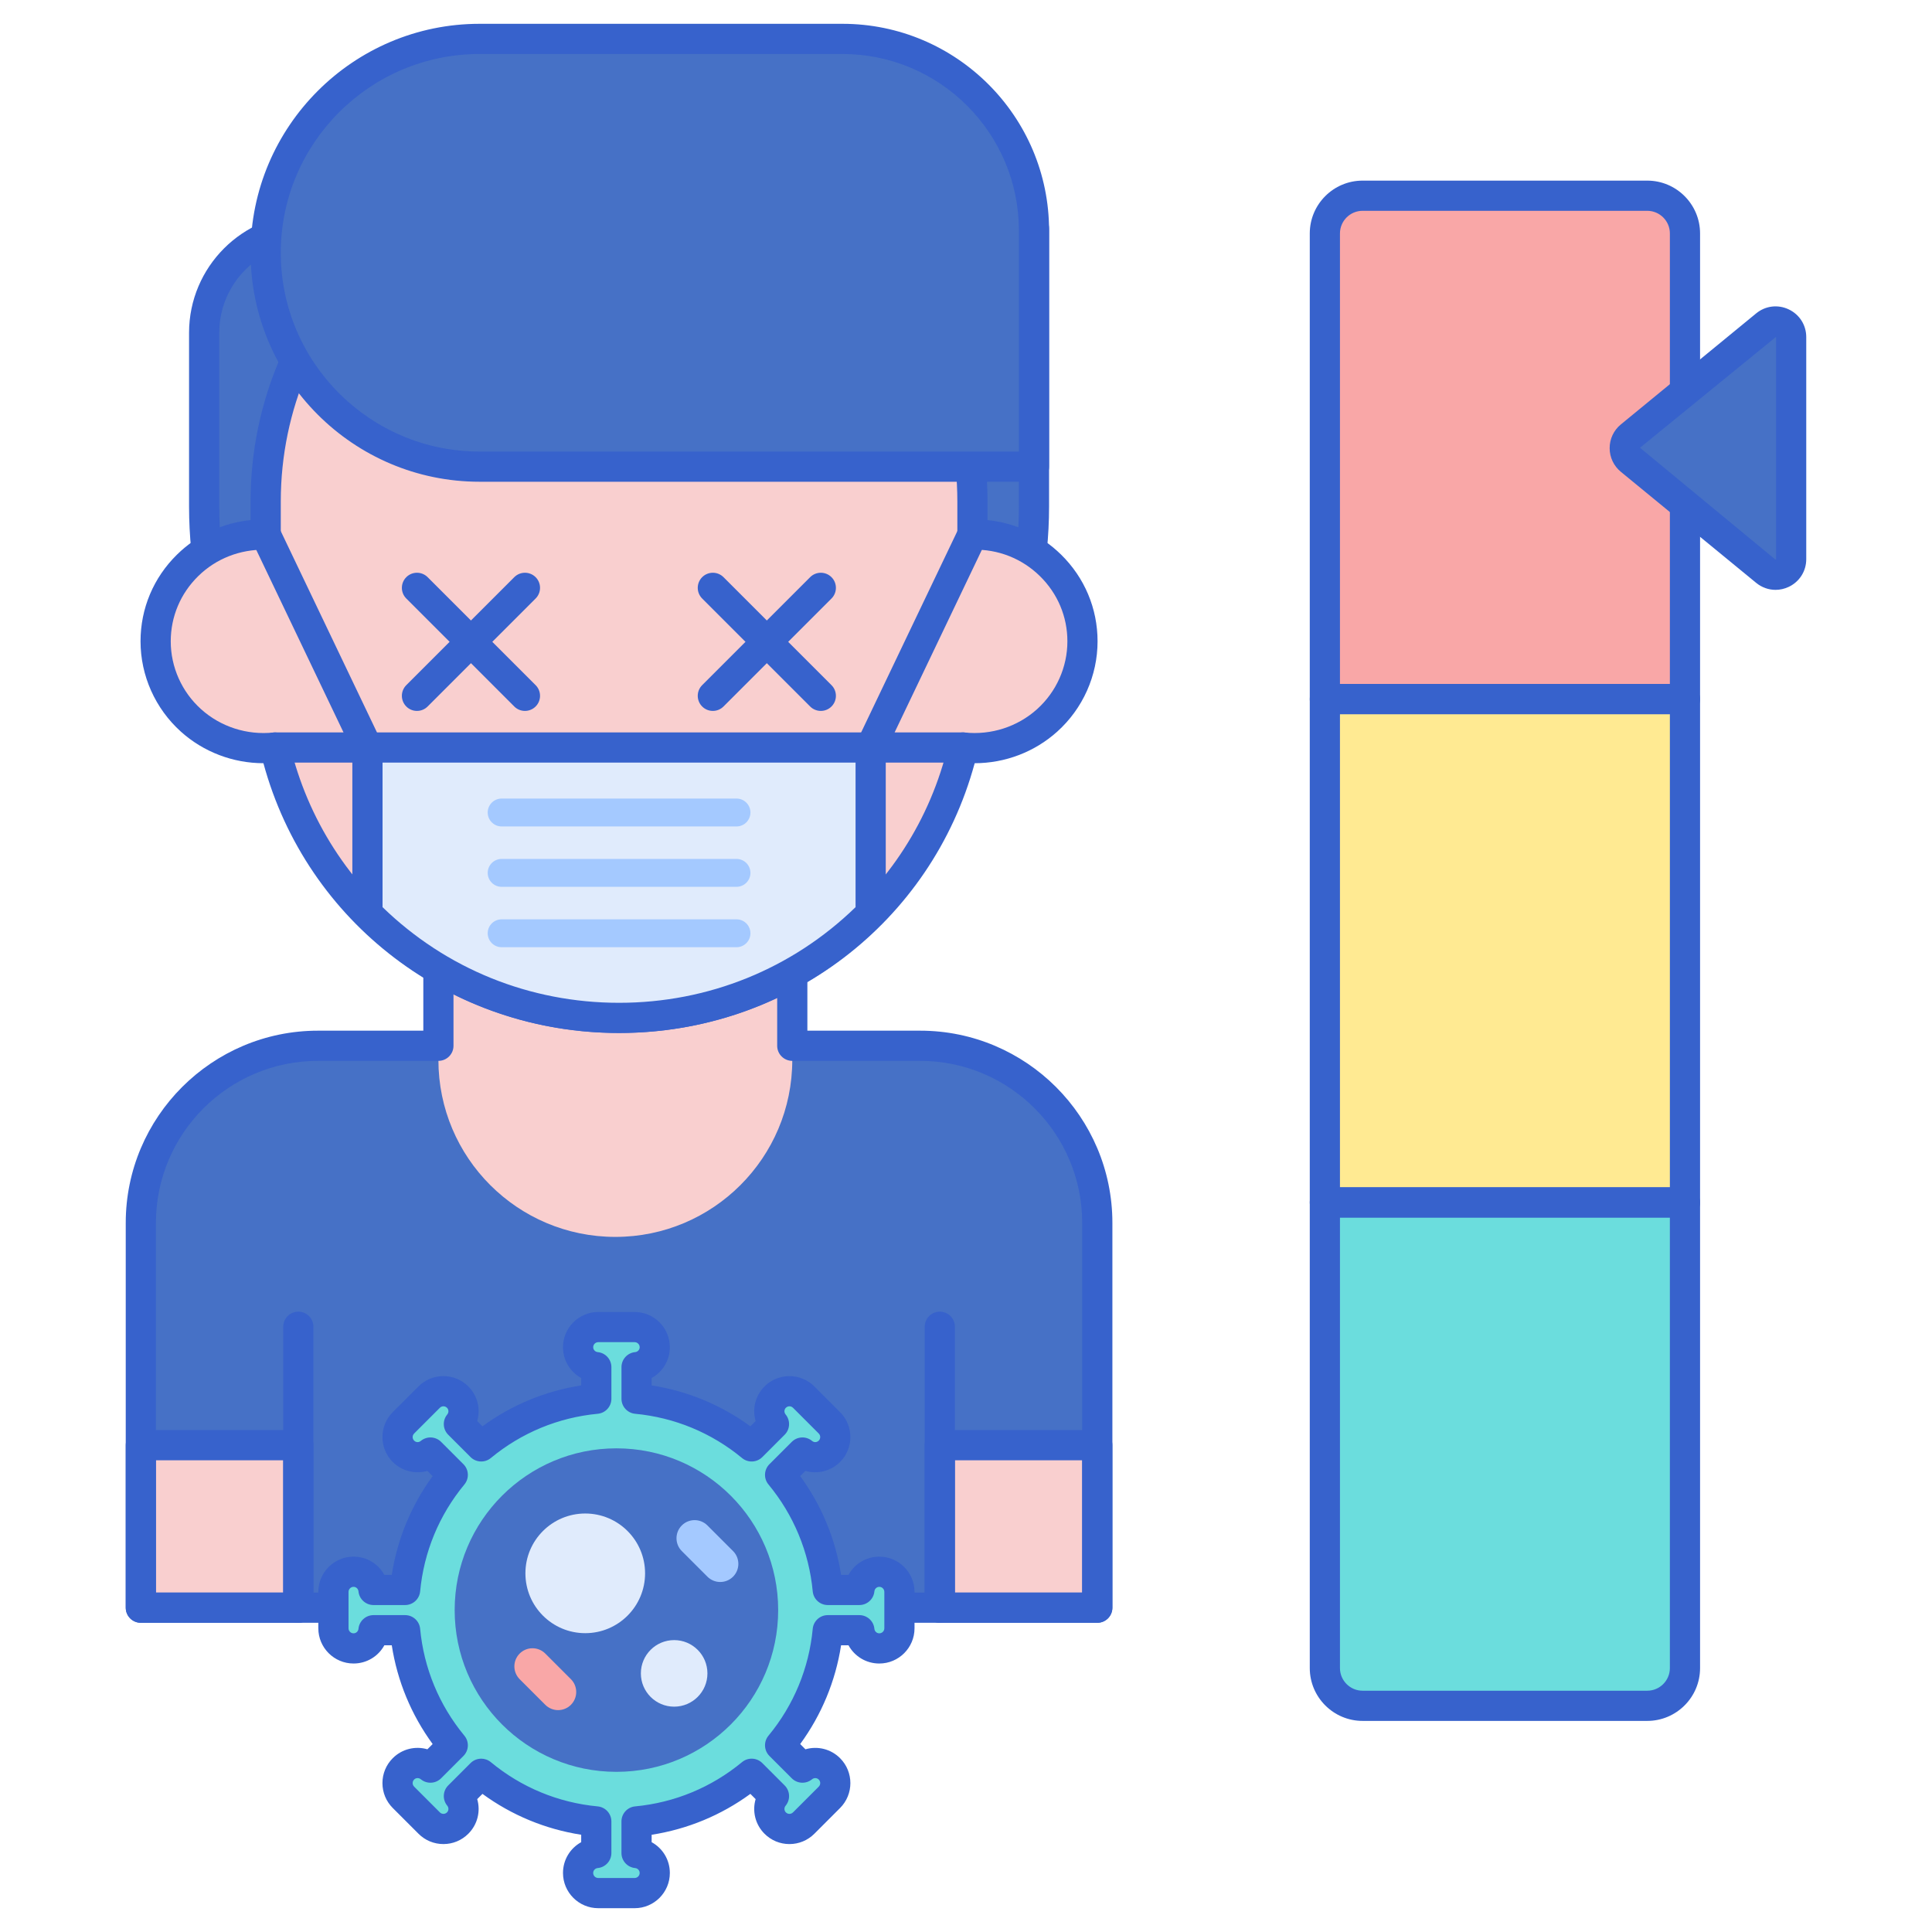 <svg id="Layer_1" enable-background="new 0 0 256 256" height="512" viewBox="0 0 256 256" width="512" xmlns="http://www.w3.org/2000/svg"><g><g><g><g><path d="m121.928 138.57h-79.797c-12.962 0-23.469 10.508-23.469 23.469v29.453h20.868v21.536h85v-21.536h20.868c0-10.996 0-18.411 0-29.453-.001-12.961-10.509-23.469-23.47-23.469z" fill="#4671c6"/></g></g><g><g><path d="m58.091 118.153v22.295.003c0 12.948 10.497 23.445 23.445 23.445 12.942 0 23.445-10.489 23.445-23.448 0-4.51 0-17.633 0-22.295z" fill="#f9cfcf"/></g></g><g><g><path d="m18.662 191.493h20.868v21.536h-20.868z" fill="#f9cfcf"/></g></g><g><g><path d="m124.529 191.493h20.868v21.536h-20.868z" fill="#f9cfcf"/></g></g><g><g><path d="m145.397 215.029h-126.735c-1.104 0-2-.896-2-2v-50.989c0-14.044 11.426-25.47 25.47-25.47h13.96v-18.417c0-1.104.896-2 2-2h46.89c1.104 0 2 .896 2 2v18.417h14.947c14.044 0 25.469 11.426 25.469 25.47v50.989c-.001 1.104-.897 2-2.001 2zm-124.735-4h122.735v-48.989c0-11.838-9.631-21.47-21.469-21.47h-16.947c-1.104 0-2-.896-2-2v-18.417h-42.89v18.417c0 1.104-.896 2-2 2h-15.96c-11.838 0-21.47 9.631-21.47 21.47v48.989z" fill="#3762cc"/></g></g><g><g><path d="m82.029 122.096c-30.364 0-54.978-24.614-54.978-54.978v-23.027c0-7.632 6.187-13.819 13.819-13.819h96.137v36.847c0 30.363-24.614 54.977-54.978 54.977z" fill="#4671c6"/></g></g><g><g><path d="m82.029 124.096c-31.418 0-56.978-25.56-56.978-56.978v-23.027c0-8.723 7.097-15.819 15.819-15.819h96.137c1.104 0 2 .896 2 2v36.847c0 31.417-25.56 56.977-56.978 56.977zm-41.158-91.824c-6.517 0-11.819 5.302-11.819 11.819v23.028c0 29.212 23.766 52.978 52.978 52.978s52.978-23.766 52.978-52.978v-34.847z" fill="#3762cc"/></g></g><g><g><path d="m128.854 70.835v-4.385c0-25.628-20.964-46.403-46.825-46.403-25.861 0-46.825 20.775-46.825 46.403v4.384c-8.131-.165-14.582 6.312-14.582 14.142 0 8.361 7.299 14.974 15.818 14.073 4.832 20.53 23.403 35.826 45.588 35.826 22.187 0 40.756-15.297 45.588-35.826 8.508.9 15.818-5.701 15.818-14.073.002-7.833-6.454-14.306-14.58-14.141z" fill="#f9cfcf"/></g></g><g><g><path d="m82.029 136.875c-22.244 0-41.386-14.615-47.124-35.746-4.026-.003-7.935-1.483-10.936-4.183-3.398-3.058-5.347-7.42-5.347-11.97 0-4.355 1.72-8.439 4.844-11.5 2.66-2.607 6.062-4.188 9.737-4.56v-2.466c0-26.689 21.903-48.403 48.825-48.403s48.825 21.713 48.825 48.403v2.467c3.676.372 7.076 1.953 9.737 4.561 3.124 3.061 4.844 7.145 4.844 11.499 0 4.549-1.948 8.911-5.345 11.968-3.002 2.701-6.912 4.181-10.938 4.185-5.736 21.13-24.878 35.745-47.122 35.745zm-45.586-39.825c.918 0 1.731.631 1.945 1.542 4.751 20.186 22.697 34.284 43.641 34.284s38.89-14.098 43.642-34.284c.231-.98 1.155-1.641 2.157-1.531 3.495.37 6.994-.756 9.587-3.09 2.556-2.299 4.021-5.578 4.021-8.994 0-3.271-1.294-6.34-3.644-8.642-2.374-2.326-5.535-3.582-8.897-3.5-.529.011-1.056-.195-1.44-.571s-.6-.891-.6-1.429v-4.385c0-24.484-20.108-44.403-44.825-44.403-24.716 0-44.825 19.919-44.825 44.403v4.385c0 .538-.216 1.052-.6 1.429-.384.375-.904.579-1.44.571-3.365-.05-6.525 1.175-8.897 3.5-2.35 2.303-3.644 5.372-3.644 8.643 0 3.417 1.466 6.696 4.022 8.996 2.592 2.333 6.092 3.46 9.585 3.088.071-.009.142-.012.212-.012z" fill="#3762cc"/></g></g><g><g><path d="m137.007 61.834h-73.463c-15.652 0-28.34-12.688-28.34-28.34 0-15.652 12.688-28.34 28.34-28.34h48.086c14.016 0 25.377 11.362 25.377 25.377z" fill="#4671c6"/></g></g><g><g><path d="m137.007 63.834h-73.463c-16.729 0-30.339-13.61-30.339-30.34 0-16.729 13.61-30.339 30.339-30.339h48.086c15.096 0 27.377 12.281 27.377 27.377v31.302c0 1.105-.895 2-2 2zm-73.463-56.679c-14.523 0-26.339 11.816-26.339 26.339 0 14.524 11.816 26.34 26.339 26.34h71.463v-29.302c0-12.89-10.487-23.377-23.377-23.377z" fill="#3762cc"/></g></g><g><g><path d="m48.69 101.05h-12.249c-1.104 0-2-.896-2-2s.896-2 2-2h9.076l-12.117-25.353c-.476-.997-.054-2.19.942-2.667.996-.475 2.191-.054 2.667.942l13.485 28.215c.296.62.253 1.348-.113 1.929s-1.004.934-1.691.934z" fill="#3762cc"/></g></g><g><g><path d="m127.616 101.05h-12.249c-.687 0-1.326-.353-1.692-.934s-.409-1.309-.113-1.929l13.485-28.215c.477-.996 1.671-1.417 2.667-.942.997.477 1.418 1.67.942 2.667l-12.116 25.353h9.076c1.104 0 2 .896 2 2s-.896 2-2 2z" fill="#3762cc"/></g></g><g><g><path d="m48.69 121.036c8.488 8.541 20.286 13.84 33.339 13.84s24.85-5.298 33.338-13.838v-21.988h-66.677z" fill="#e0ebfc"/></g></g><g><g><g><path d="m97.588 109.508h-31.117c-1.021 0-1.848-.828-1.848-1.848 0-1.021.828-1.848 1.848-1.848h31.117c1.021 0 1.848.828 1.848 1.848s-.827 1.848-1.848 1.848z" fill="#a4c9ff"/></g></g></g><g><g><g><path d="m97.588 117.509h-31.117c-1.021 0-1.848-.828-1.848-1.848 0-1.021.828-1.848 1.848-1.848h31.117c1.021 0 1.848.828 1.848 1.848 0 1.021-.827 1.848-1.848 1.848z" fill="#a4c9ff"/></g></g></g><g><g><g><path d="m97.588 125.511h-31.117c-1.021 0-1.848-.828-1.848-1.848 0-1.021.828-1.848 1.848-1.848h31.117c1.021 0 1.848.828 1.848 1.848s-.827 1.848-1.848 1.848z" fill="#a4c9ff"/></g></g></g><g><g><path d="m82.029 136.875c-13.165 0-25.509-5.125-34.758-14.43-.373-.375-.582-.882-.582-1.41v-21.985c0-1.104.896-2 2-2h66.677c1.104 0 2 .896 2 2v21.987c0 .528-.209 1.035-.582 1.41-9.247 9.304-21.59 14.428-34.755 14.428zm-31.339-16.674c8.425 8.18 19.521 12.675 31.339 12.675s22.913-4.494 31.338-12.674v-19.152h-62.677z" fill="#3762cc"/></g></g><g><g><g><path d="m116.512 208.265c-1.385 0-2.511 1.06-2.642 2.412h-4.187c-.543-5.766-2.821-11.026-6.314-15.249l2.959-2.959c.491.404 1.086.619 1.687.619.682 0 1.365-.261 1.886-.781 1.042-1.042 1.042-2.731 0-3.773l-1.705-1.705s0 0 0 0l-1.705-1.705c-1.042-1.042-2.731-1.042-3.773 0-.98.979-1.026 2.525-.163 3.573l-2.959 2.959c-4.223-3.492-9.483-5.771-15.249-6.313v-4.188c1.351-.131 2.412-1.256 2.412-2.642 0-1.474-1.194-2.668-2.668-2.668h-4.824c-1.473 0-2.668 1.194-2.668 2.668 0 1.386 1.06 2.511 2.412 2.642v4.188c-5.766.542-11.026 2.821-15.249 6.313l-2.959-2.959c.863-1.048.817-2.594-.163-3.573-1.041-1.042-2.731-1.042-3.773 0l-1.705 1.705s-.001 0-.001.001c0 0 0 0-.001.001l-1.704 1.704c-1.042 1.042-1.042 2.731 0 3.772.521.521 1.204.782 1.887.782.601 0 1.196-.214 1.687-.619l2.959 2.959c-3.492 4.223-5.771 9.483-6.314 15.249h-4.187c-.131-1.352-1.256-2.412-2.642-2.412-1.473 0-2.668 1.194-2.668 2.668v4.823c0 1.473 1.194 2.668 2.668 2.668 1.386 0 2.511-1.06 2.642-2.412h4.187c.543 5.766 2.821 11.026 6.314 15.249l-2.959 2.959c-1.048-.863-2.594-.817-3.574.163-1.042 1.042-1.042 2.731 0 3.773l1.704 1.705s0 0 .001.001c0 0 .001 0 .001.001l1.705 1.705c.521.521 1.204.781 1.886.781s1.365-.261 1.886-.781c.98-.98 1.026-2.525.163-3.573l2.959-2.959c4.223 3.492 9.483 5.771 15.249 6.313v4.187c-1.352.131-2.412 1.256-2.412 2.642 0 1.473 1.194 2.668 2.668 2.668h4.824c1.473 0 2.668-1.194 2.668-2.668 0-1.385-1.06-2.511-2.412-2.642v-4.188c5.766-.542 11.026-2.821 15.249-6.313l2.959 2.959c-.863 1.048-.817 2.594.163 3.573.521.521 1.204.781 1.886.781s1.365-.261 1.886-.781l1.705-1.705 1.705-1.705c1.042-1.042 1.042-2.731 0-3.773-.979-.979-2.525-1.026-3.573-.163l-2.959-2.959c3.492-4.223 5.771-9.483 6.314-15.249h4.187c.131 1.352 1.257 2.412 2.642 2.412 1.473 0 2.668-1.194 2.668-2.668v-4.823c.001-1.475-1.193-2.67-2.666-2.67z" fill="#6bdddd"/></g></g><g><g><circle cx="81.679" cy="213.345" fill="#4671c6" r="21.433"/></g></g><g><g><g><circle cx="77.548" cy="208.475" fill="#e0ebfc" r="7.928"/></g></g><g><g><circle cx="89.328" cy="221.732" fill="#e0ebfc" r="4.41"/></g></g></g><g><g><path d="m97.133 208.919c-.938.938-2.457.938-3.395 0l-3.395-3.395c-.938-.938-.938-2.457 0-3.395.937-.938 2.457-.938 3.395 0l3.395 3.395c.938.937.938 2.457 0 3.395z" fill="#a4c9ff"/></g></g><g><g><path d="m75.65 225.896c-.938.938-2.457.938-3.395 0l-3.395-3.395c-.937-.938-.937-2.457 0-3.395.937-.938 2.457-.938 3.395 0l3.395 3.395c.937.937.937 2.457 0 3.395z" fill="#f9a7a7"/></g></g><g><g><path d="m84.091 252.845h-4.824c-2.574 0-4.667-2.094-4.667-4.667 0-1.753.961-3.286 2.412-4.08v-.984c-4.741-.736-9.206-2.585-13.083-5.417l-.695.695c.464 1.587.061 3.35-1.179 4.589-.882.882-2.054 1.367-3.3 1.367-1.247 0-2.419-.485-3.3-1.367l-3.411-3.411c-.881-.881-1.367-2.053-1.367-3.3s.485-2.419 1.367-3.301c1.24-1.24 3.004-1.644 4.59-1.179l.695-.695c-2.833-3.876-4.681-8.341-5.417-13.083h-.984c-.794 1.451-2.326 2.412-4.08 2.412-2.574 0-4.667-2.094-4.667-4.667v-4.824c0-2.574 2.094-4.668 4.667-4.668 1.753 0 3.286.961 4.08 2.412h.984c.736-4.742 2.584-9.206 5.417-13.083l-.694-.694c-1.611.475-3.399.011-4.591-1.18-.882-.881-1.368-2.053-1.367-3.3 0-1.248.486-2.419 1.368-3.301l1.703-1.704c.009-.009.018-.018.027-.026l1.68-1.68c.881-.882 2.054-1.367 3.3-1.367 1.247 0 2.419.486 3.3 1.367 1.24 1.239 1.644 3.002 1.179 4.589l.695.695c3.877-2.833 8.341-4.681 13.083-5.417v-.984c-1.451-.793-2.412-2.326-2.412-4.079 0-2.574 2.094-4.667 4.667-4.667h4.824c2.574 0 4.668 2.094 4.668 4.667 0 1.753-.961 3.285-2.412 4.079v.985c4.742.736 9.206 2.584 13.083 5.417l.695-.695c-.465-1.587-.061-3.35 1.179-4.59 1.82-1.82 4.781-1.82 6.601 0l3.411 3.411c1.82 1.82 1.819 4.782 0 6.601-1.192 1.191-2.981 1.655-4.59 1.18l-.694.694c2.832 3.876 4.681 8.341 5.417 13.083h.984c.794-1.451 2.326-2.412 4.079-2.412 2.574 0 4.667 2.094 4.667 4.668v4.824c0 2.574-2.094 4.667-4.667 4.667-1.753 0-3.286-.961-4.08-2.412h-.984c-.736 4.741-2.585 9.206-5.417 13.083l.695.695c1.586-.464 3.35-.061 4.589 1.179 1.82 1.82 1.82 4.781 0 6.601l-3.41 3.411c-.883.882-2.055 1.367-3.301 1.367s-2.418-.485-3.3-1.366c-1.24-1.24-1.644-3.003-1.18-4.59l-.695-.695c-3.877 2.833-8.342 4.682-13.083 5.417v.984c1.451.793 2.412 2.326 2.412 4.079.001 2.573-2.093 4.667-4.667 4.667zm-20.328-19.811c.451 0 .903.152 1.274.459 4.044 3.345 8.941 5.373 14.162 5.864 1.027.097 1.813.959 1.813 1.991v4.187c0 1.03-.783 1.892-1.808 1.991-.344.033-.604.313-.604.651 0 .368.299.667.667.667h4.824c.368 0 .668-.299.668-.667 0-.338-.26-.618-.604-.651-1.025-.099-1.808-.96-1.808-1.991v-4.188c0-1.032.785-1.895 1.813-1.991 5.22-.491 10.118-2.519 14.163-5.864.794-.658 1.96-.603 2.689.127l2.959 2.959c.728.729.784 1.891.129 2.686-.22.267-.206.648.033.888.17.17.369.195.472.195.104 0 .302-.025.473-.196l3.41-3.41c.17-.17.195-.369.195-.472 0-.104-.025-.302-.196-.473-.239-.238-.621-.252-.888-.033-.794.655-1.957.598-2.685-.13l-2.959-2.958c-.729-.729-.785-1.894-.127-2.689 3.344-4.044 5.372-8.941 5.864-14.162.097-1.027.959-1.813 1.991-1.813h4.187c1.03 0 1.892.783 1.991 1.808.033.344.313.604.651.604.368 0 .667-.299.667-.667v-4.824c0-.368-.299-.668-.667-.668-.338 0-.618.26-.651.605-.099 1.025-.961 1.807-1.991 1.807h-4.187c-1.032 0-1.895-.785-1.991-1.813-.492-5.221-2.52-10.118-5.864-14.162-.658-.795-.603-1.959.127-2.688l2.959-2.959c.728-.729 1.891-.785 2.686-.129.128.106.272.162.415.162.103 0 .302-.025.473-.196.26-.26.26-.684 0-.944l-3.411-3.411c-.17-.17-.369-.195-.472-.195-.103 0-.302.025-.472.195-.239.239-.253.621-.033.888.655.795.599 1.958-.129 2.686l-2.959 2.959c-.729.729-1.895.785-2.688.126-4.044-3.345-8.942-5.372-14.162-5.863-1.027-.097-1.813-.959-1.813-1.991v-4.188c0-1.03.782-1.892 1.807-1.991.345-.033.605-.313.605-.651 0-.368-.3-.667-.668-.667h-4.824c-.368 0-.667.299-.667.667 0 .338.26.618.604.651 1.025.099 1.808.96 1.808 1.991v4.188c0 1.032-.785 1.895-1.813 1.991-5.22.491-10.118 2.519-14.162 5.863-.794.657-1.959.602-2.688-.126l-2.959-2.959c-.729-.729-.785-1.891-.129-2.686.22-.267.206-.648-.033-.887-.17-.17-.369-.196-.472-.196-.103 0-.302.025-.472.195l-1.705 1.705c-.008.009-.017.018-.026.026l-1.68 1.68c-.171.171-.196.369-.196.472 0 .104.025.302.195.472.17.171.369.196.472.196.141 0 .288-.058.415-.162.795-.656 1.959-.599 2.687.129l2.959 2.959c.729.729.784 1.894.126 2.688-3.345 4.044-5.372 8.941-5.863 14.162-.097 1.027-.959 1.813-1.991 1.813h-4.188c-1.03 0-1.892-.783-1.991-1.808-.033-.344-.313-.604-.651-.604-.368 0-.667.3-.667.668v4.824c0 .368.299.667.667.667.338 0 .618-.26.651-.604.099-1.025.96-1.808 1.991-1.808h4.188c1.032 0 1.895.785 1.991 1.813.491 5.221 2.519 10.118 5.863 14.162.658.795.603 1.959-.127 2.688l-2.959 2.959c-.727.727-1.891.784-2.686.129-.267-.219-.648-.205-.888.033-.17.17-.195.369-.195.472s.025.301.195.471l1.699 1.699c.005.005.01.011.016.016l1.697 1.697c.17.17.369.195.472.195s.302-.025.473-.196c.238-.238.252-.62.033-.887-.655-.795-.599-1.958.129-2.686l2.959-2.959c.386-.386.898-.583 1.412-.583z" fill="#3762cc"/></g></g></g><g><g><path d="m39.529 215.029c-1.104 0-2-.896-2-2v-37.229c0-1.104.896-2 2-2s2 .896 2 2v37.229c0 1.104-.895 2-2 2z" fill="#3762cc"/></g></g><g><g><path d="m124.529 215.029c-1.104 0-2-.896-2-2v-37.229c0-1.104.896-2 2-2s2 .896 2 2v37.229c0 1.104-.895 2-2 2z" fill="#3762cc"/></g></g><g><g><path d="m39.529 215.029h-20.867c-1.104 0-2-.896-2-2v-21.536c0-1.104.896-2 2-2h20.868c1.104 0 2 .896 2 2v21.536c-.001 1.104-.896 2-2.001 2zm-18.867-4h16.868v-17.536h-16.868z" fill="#3762cc"/></g></g><g><g><path d="m145.397 215.029h-20.868c-1.104 0-2-.896-2-2v-21.536c0-1.104.896-2 2-2h20.868c1.104 0 2 .896 2 2v21.536c0 1.104-.896 2-2 2zm-18.868-4h16.868v-17.536h-16.868z" fill="#3762cc"/></g></g><g fill="#3762cc"><path d="m70.972 76.478c-.78-.781-2.048-.781-2.828 0l-5.74 5.74-5.74-5.74c-.78-.781-2.048-.781-2.828 0-.781.781-.781 2.047 0 2.828l5.74 5.74-5.74 5.74c-.781.781-.781 2.047 0 2.828.39.391.902.586 1.414.586s1.024-.195 1.414-.586l5.74-5.74 5.74 5.74c.39.391.902.586 1.414.586s1.024-.195 1.414-.586c.781-.781.781-2.047 0-2.828l-5.74-5.74 5.74-5.74c.781-.781.781-2.047 0-2.828z"/><path d="m104.437 85.046 5.74-5.74c.781-.781.781-2.047 0-2.828-.78-.781-2.048-.781-2.828 0l-5.74 5.74-5.74-5.74c-.78-.781-2.048-.781-2.828 0-.781.781-.781 2.047 0 2.828l5.74 5.74-5.74 5.74c-.781.781-.781 2.047 0 2.828.39.391.902.586 1.414.586s1.024-.195 1.414-.586l5.74-5.74 5.74 5.74c.39.391.902.586 1.414.586s1.024-.195 1.414-.586c.781-.781.781-2.047 0-2.828z"/></g></g><g><g><path d="m218.268 226.029h-37.716c-2.761 0-5-2.239-5-5v-61.699h47.716v61.698c0 2.762-2.239 5.001-5 5.001z" fill="#6bdddd"/></g></g><g><g><path d="m175.551 92.632h47.716v66.698h-47.716z" fill="#ffea92"/></g></g><g><g><path d="m223.268 92.632h-47.716v-61.699c0-2.761 2.239-5 5-5h37.716c2.761 0 5 2.239 5 5z" fill="#f9a7a7"/></g></g><g><g><path d="m218.268 228.029h-37.716c-3.86 0-7-3.14-7-7v-61.699c0-1.104.896-2 2-2h47.716c1.104 0 2 .896 2 2v61.699c0 3.86-3.141 7-7 7zm-40.717-66.699v59.699c0 1.654 1.346 3 3 3h37.716c1.654 0 3-1.346 3-3v-59.699z" fill="#3762cc"/></g></g><g><g><path d="m223.268 161.33h-47.716c-1.104 0-2-.896-2-2v-66.698c0-1.104.896-2 2-2h47.716c1.104 0 2 .896 2 2v66.698c0 1.105-.896 2-2 2zm-45.717-4h43.716v-62.698h-43.716z" fill="#3762cc"/></g></g><g><g><path d="m223.268 94.632h-47.716c-1.104 0-2-.896-2-2v-61.699c0-3.86 3.14-7 7-7h37.716c3.86 0 7 3.14 7 7v61.699c0 1.104-.896 2-2 2zm-45.717-4h43.716v-59.699c0-1.654-1.346-3-3-3h-37.716c-1.654 0-3 1.346-3 3z" fill="#3762cc"/></g></g><g><g><path d="m237.338 44.665v29.426c0 1.741-2.024 2.698-3.37 1.594l-17.929-14.713c-1.005-.825-1.005-2.363 0-3.188l17.929-14.713c1.346-1.104 3.37-.147 3.37 1.594z" fill="#4671c6"/></g></g><g><g><path d="m235.268 78.159c-.917 0-1.821-.315-2.567-.927l-17.929-14.714c-.944-.774-1.485-1.918-1.485-3.14s.542-2.366 1.485-3.14l17.928-14.713c1.225-1.008 2.878-1.212 4.313-.532 1.434.678 2.325 2.085 2.325 3.672v29.426c0 1.586-.891 2.993-2.325 3.672-.561.265-1.156.396-1.745.396zm.067-33.526-18.027 14.697 17.929 14.809.101-.048v-29.426c0-.023-.003-.032-.003-.032z" fill="#3762cc"/></g></g></g></svg>
